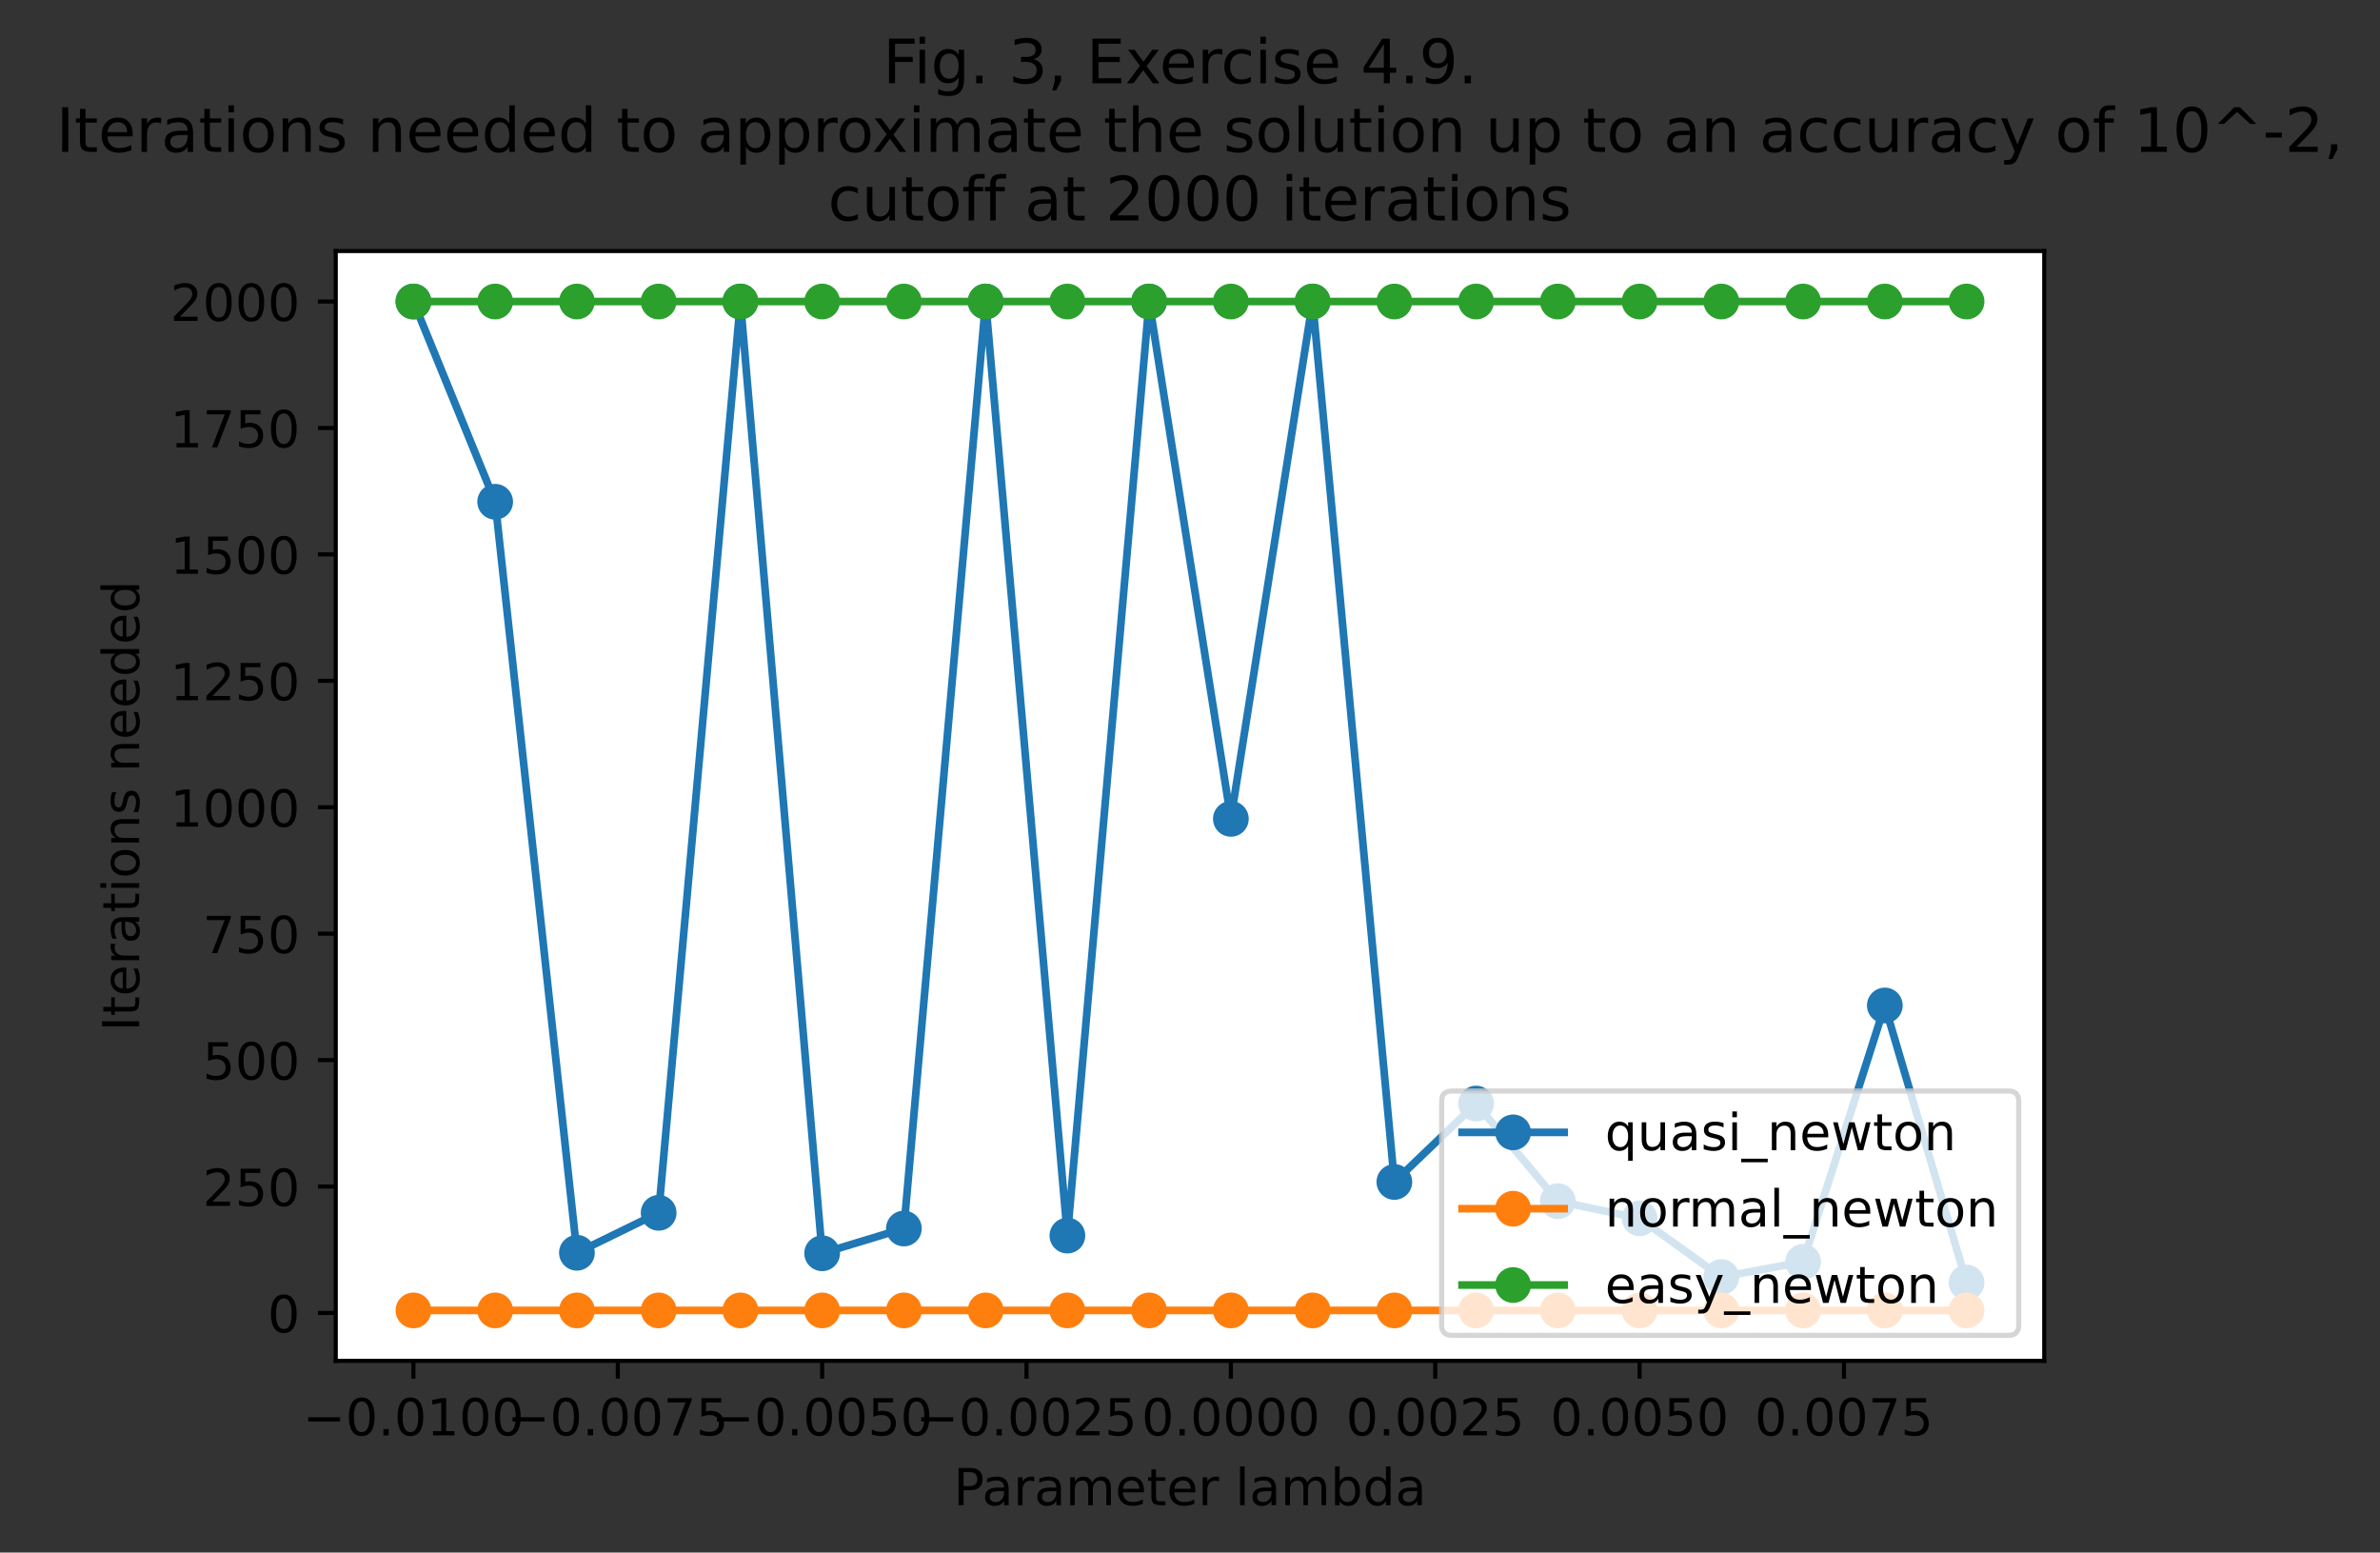 <?xml version="1.0" encoding="utf-8" standalone="no"?>
<!DOCTYPE svg PUBLIC "-//W3C//DTD SVG 1.1//EN"
  "http://www.w3.org/Graphics/SVG/1.1/DTD/svg11.dtd">
<!-- Created with matplotlib (https://matplotlib.org/) -->
<svg height="304.189pt" version="1.1" viewBox="0 0 466.397 304.189" width="466.397pt" xmlns="http://www.w3.org/2000/svg" xmlns:xlink="http://www.w3.org/1999/xlink">
 <rect x="0" y="0" width="466.397" height="304.189" fill="#333333" stroke="none"/>
 <defs>
  <style type="text/css">*{stroke-linecap:butt;stroke-linejoin:round;}</style>
 </defs>
 <g id="figure_1">
  <g id="patch_1">
   <path d="M 0 304.189 
L 466.397 304.189 
L 466.397 0 
L 0 0 
z
" style="fill:none;"/>
  </g>
  <g id="axes_1">
   <g id="patch_2">
    <path d="M 65.798 266.633 
L 400.598 266.633 
L 400.598 49.193 
L 65.798 49.193 
z
" style="fill:#ffffff;"/>
   </g>
   <g id="matplotlib.axis_1">
    <g id="xtick_1">
     <g id="line2d_1">
      <defs>
       <path d="M 0 0 
L 0 3.5 
" id="m5ebb678e8c" style="stroke:#000000;stroke-width:0.8;"/>
      </defs>
      <g>
       <use style="stroke:#000000;stroke-width:0.8;" x="81.017" xlink:href="#m5ebb678e8c" y="266.633"/>
      </g>
     </g>
     <g id="text_1">
      <!-- −0.0100 -->
      <g transform="translate(59.331 281.231)scale(0.1 -0.1)">
       <defs>
        <path d="M 10.594 35.5 
L 73.188 35.5 
L 73.188 27.203 
L 10.594 27.203 
z
" id="DejaVuSans-8722"/>
        <path d="M 31.781 66.406 
Q 24.172 66.406 20.328 58.906 
Q 16.5 51.422 16.5 36.375 
Q 16.5 21.391 20.328 13.891 
Q 24.172 6.391 31.781 6.391 
Q 39.453 6.391 43.281 13.891 
Q 47.125 21.391 47.125 36.375 
Q 47.125 51.422 43.281 58.906 
Q 39.453 66.406 31.781 66.406 
z
M 31.781 74.219 
Q 44.047 74.219 50.516 64.516 
Q 56.984 54.828 56.984 36.375 
Q 56.984 17.969 50.516 8.266 
Q 44.047 -1.422 31.781 -1.422 
Q 19.531 -1.422 13.062 8.266 
Q 6.594 17.969 6.594 36.375 
Q 6.594 54.828 13.062 64.516 
Q 19.531 74.219 31.781 74.219 
z
" id="DejaVuSans-48"/>
        <path d="M 10.688 12.406 
L 21 12.406 
L 21 0 
L 10.688 0 
z
" id="DejaVuSans-46"/>
        <path d="M 12.406 8.297 
L 28.516 8.297 
L 28.516 63.922 
L 10.984 60.406 
L 10.984 69.391 
L 28.422 72.906 
L 38.281 72.906 
L 38.281 8.297 
L 54.391 8.297 
L 54.391 0 
L 12.406 0 
z
" id="DejaVuSans-49"/>
       </defs>
       <use xlink:href="#DejaVuSans-8722"/>
       <use x="83.789" xlink:href="#DejaVuSans-48"/>
       <use x="147.412" xlink:href="#DejaVuSans-46"/>
       <use x="179.199" xlink:href="#DejaVuSans-48"/>
       <use x="242.822" xlink:href="#DejaVuSans-49"/>
       <use x="306.445" xlink:href="#DejaVuSans-48"/>
       <use x="370.068" xlink:href="#DejaVuSans-48"/>
      </g>
     </g>
    </g>
    <g id="xtick_2">
     <g id="line2d_2">
      <g>
       <use style="stroke:#000000;stroke-width:0.8;" x="121.064" xlink:href="#m5ebb678e8c" y="266.633"/>
      </g>
     </g>
     <g id="text_2">
      <!-- −0.0075 -->
      <g transform="translate(99.379 281.231)scale(0.1 -0.1)">
       <defs>
        <path d="M 8.203 72.906 
L 55.078 72.906 
L 55.078 68.703 
L 28.609 0 
L 18.312 0 
L 43.219 64.594 
L 8.203 64.594 
z
" id="DejaVuSans-55"/>
        <path d="M 10.797 72.906 
L 49.516 72.906 
L 49.516 64.594 
L 19.828 64.594 
L 19.828 46.734 
Q 21.969 47.469 24.109 47.828 
Q 26.266 48.188 28.422 48.188 
Q 40.625 48.188 47.75 41.5 
Q 54.891 34.812 54.891 23.391 
Q 54.891 11.625 47.562 5.094 
Q 40.234 -1.422 26.906 -1.422 
Q 22.312 -1.422 17.547 -0.641 
Q 12.797 0.141 7.719 1.703 
L 7.719 11.625 
Q 12.109 9.234 16.797 8.062 
Q 21.484 6.891 26.703 6.891 
Q 35.156 6.891 40.078 11.328 
Q 45.016 15.766 45.016 23.391 
Q 45.016 31 40.078 35.438 
Q 35.156 39.891 26.703 39.891 
Q 22.75 39.891 18.812 39.016 
Q 14.891 38.141 10.797 36.281 
z
" id="DejaVuSans-53"/>
       </defs>
       <use xlink:href="#DejaVuSans-8722"/>
       <use x="83.789" xlink:href="#DejaVuSans-48"/>
       <use x="147.412" xlink:href="#DejaVuSans-46"/>
       <use x="179.199" xlink:href="#DejaVuSans-48"/>
       <use x="242.822" xlink:href="#DejaVuSans-48"/>
       <use x="306.445" xlink:href="#DejaVuSans-55"/>
       <use x="370.068" xlink:href="#DejaVuSans-53"/>
      </g>
     </g>
    </g>
    <g id="xtick_3">
     <g id="line2d_3">
      <g>
       <use style="stroke:#000000;stroke-width:0.8;" x="161.112" xlink:href="#m5ebb678e8c" y="266.633"/>
      </g>
     </g>
     <g id="text_3">
      <!-- −0.0050 -->
      <g transform="translate(139.427 281.231)scale(0.1 -0.1)">
       <use xlink:href="#DejaVuSans-8722"/>
       <use x="83.789" xlink:href="#DejaVuSans-48"/>
       <use x="147.412" xlink:href="#DejaVuSans-46"/>
       <use x="179.199" xlink:href="#DejaVuSans-48"/>
       <use x="242.822" xlink:href="#DejaVuSans-48"/>
       <use x="306.445" xlink:href="#DejaVuSans-53"/>
       <use x="370.068" xlink:href="#DejaVuSans-48"/>
      </g>
     </g>
    </g>
    <g id="xtick_4">
     <g id="line2d_4">
      <g>
       <use style="stroke:#000000;stroke-width:0.8;" x="201.16" xlink:href="#m5ebb678e8c" y="266.633"/>
      </g>
     </g>
     <g id="text_4">
      <!-- −0.0025 -->
      <g transform="translate(179.475 281.231)scale(0.1 -0.1)">
       <defs>
        <path d="M 19.188 8.297 
L 53.609 8.297 
L 53.609 0 
L 7.328 0 
L 7.328 8.297 
Q 12.938 14.109 22.625 23.891 
Q 32.328 33.688 34.812 36.531 
Q 39.547 41.844 41.422 45.531 
Q 43.312 49.219 43.312 52.781 
Q 43.312 58.594 39.234 62.25 
Q 35.156 65.922 28.609 65.922 
Q 23.969 65.922 18.812 64.312 
Q 13.672 62.703 7.812 59.422 
L 7.812 69.391 
Q 13.766 71.781 18.938 73 
Q 24.125 74.219 28.422 74.219 
Q 39.75 74.219 46.484 68.547 
Q 53.219 62.891 53.219 53.422 
Q 53.219 48.922 51.531 44.891 
Q 49.859 40.875 45.406 35.406 
Q 44.188 33.984 37.641 27.219 
Q 31.109 20.453 19.188 8.297 
z
" id="DejaVuSans-50"/>
       </defs>
       <use xlink:href="#DejaVuSans-8722"/>
       <use x="83.789" xlink:href="#DejaVuSans-48"/>
       <use x="147.412" xlink:href="#DejaVuSans-46"/>
       <use x="179.199" xlink:href="#DejaVuSans-48"/>
       <use x="242.822" xlink:href="#DejaVuSans-48"/>
       <use x="306.445" xlink:href="#DejaVuSans-50"/>
       <use x="370.068" xlink:href="#DejaVuSans-53"/>
      </g>
     </g>
    </g>
    <g id="xtick_5">
     <g id="line2d_5">
      <g>
       <use style="stroke:#000000;stroke-width:0.8;" x="241.208" xlink:href="#m5ebb678e8c" y="266.633"/>
      </g>
     </g>
     <g id="text_5">
      <!-- 0.0000 -->
      <g transform="translate(223.713 281.231)scale(0.1 -0.1)">
       <use xlink:href="#DejaVuSans-48"/>
       <use x="63.623" xlink:href="#DejaVuSans-46"/>
       <use x="95.41" xlink:href="#DejaVuSans-48"/>
       <use x="159.033" xlink:href="#DejaVuSans-48"/>
       <use x="222.656" xlink:href="#DejaVuSans-48"/>
       <use x="286.279" xlink:href="#DejaVuSans-48"/>
      </g>
     </g>
    </g>
    <g id="xtick_6">
     <g id="line2d_6">
      <g>
       <use style="stroke:#000000;stroke-width:0.8;" x="281.256" xlink:href="#m5ebb678e8c" y="266.633"/>
      </g>
     </g>
     <g id="text_6">
      <!-- 0.0025 -->
      <g transform="translate(263.761 281.231)scale(0.1 -0.1)">
       <use xlink:href="#DejaVuSans-48"/>
       <use x="63.623" xlink:href="#DejaVuSans-46"/>
       <use x="95.41" xlink:href="#DejaVuSans-48"/>
       <use x="159.033" xlink:href="#DejaVuSans-48"/>
       <use x="222.656" xlink:href="#DejaVuSans-50"/>
       <use x="286.279" xlink:href="#DejaVuSans-53"/>
      </g>
     </g>
    </g>
    <g id="xtick_7">
     <g id="line2d_7">
      <g>
       <use style="stroke:#000000;stroke-width:0.8;" x="321.304" xlink:href="#m5ebb678e8c" y="266.633"/>
      </g>
     </g>
     <g id="text_7">
      <!-- 0.0050 -->
      <g transform="translate(303.808 281.231)scale(0.1 -0.1)">
       <use xlink:href="#DejaVuSans-48"/>
       <use x="63.623" xlink:href="#DejaVuSans-46"/>
       <use x="95.41" xlink:href="#DejaVuSans-48"/>
       <use x="159.033" xlink:href="#DejaVuSans-48"/>
       <use x="222.656" xlink:href="#DejaVuSans-53"/>
       <use x="286.279" xlink:href="#DejaVuSans-48"/>
      </g>
     </g>
    </g>
    <g id="xtick_8">
     <g id="line2d_8">
      <g>
       <use style="stroke:#000000;stroke-width:0.8;" x="361.352" xlink:href="#m5ebb678e8c" y="266.633"/>
      </g>
     </g>
     <g id="text_8">
      <!-- 0.0075 -->
      <g transform="translate(343.856 281.231)scale(0.1 -0.1)">
       <use xlink:href="#DejaVuSans-48"/>
       <use x="63.623" xlink:href="#DejaVuSans-46"/>
       <use x="95.41" xlink:href="#DejaVuSans-48"/>
       <use x="159.033" xlink:href="#DejaVuSans-48"/>
       <use x="222.656" xlink:href="#DejaVuSans-55"/>
       <use x="286.279" xlink:href="#DejaVuSans-53"/>
      </g>
     </g>
    </g>
    <g id="text_9">
     <!-- Parameter lambda -->
     <g transform="translate(186.861 294.909)scale(0.1 -0.1)">
      <defs>
       <path d="M 19.672 64.797 
L 19.672 37.406 
L 32.078 37.406 
Q 38.969 37.406 42.719 40.969 
Q 46.484 44.531 46.484 51.125 
Q 46.484 57.672 42.719 61.234 
Q 38.969 64.797 32.078 64.797 
z
M 9.812 72.906 
L 32.078 72.906 
Q 44.344 72.906 50.609 67.359 
Q 56.891 61.812 56.891 51.125 
Q 56.891 40.328 50.609 34.812 
Q 44.344 29.297 32.078 29.297 
L 19.672 29.297 
L 19.672 0 
L 9.812 0 
z
" id="DejaVuSans-80"/>
       <path d="M 34.281 27.484 
Q 23.391 27.484 19.188 25 
Q 14.984 22.516 14.984 16.5 
Q 14.984 11.719 18.141 8.906 
Q 21.297 6.109 26.703 6.109 
Q 34.188 6.109 38.703 11.406 
Q 43.219 16.703 43.219 25.484 
L 43.219 27.484 
z
M 52.203 31.203 
L 52.203 0 
L 43.219 0 
L 43.219 8.297 
Q 40.141 3.328 35.547 0.953 
Q 30.953 -1.422 24.312 -1.422 
Q 15.922 -1.422 10.953 3.297 
Q 6 8.016 6 15.922 
Q 6 25.141 12.172 29.828 
Q 18.359 34.516 30.609 34.516 
L 43.219 34.516 
L 43.219 35.406 
Q 43.219 41.609 39.141 45 
Q 35.062 48.391 27.688 48.391 
Q 23 48.391 18.547 47.266 
Q 14.109 46.141 10.016 43.891 
L 10.016 52.203 
Q 14.938 54.109 19.578 55.047 
Q 24.219 56 28.609 56 
Q 40.484 56 46.344 49.844 
Q 52.203 43.703 52.203 31.203 
z
" id="DejaVuSans-97"/>
       <path d="M 41.109 46.297 
Q 39.594 47.172 37.812 47.578 
Q 36.031 48 33.891 48 
Q 26.266 48 22.188 43.047 
Q 18.109 38.094 18.109 28.812 
L 18.109 0 
L 9.078 0 
L 9.078 54.688 
L 18.109 54.688 
L 18.109 46.188 
Q 20.953 51.172 25.484 53.578 
Q 30.031 56 36.531 56 
Q 37.453 56 38.578 55.875 
Q 39.703 55.766 41.062 55.516 
z
" id="DejaVuSans-114"/>
       <path d="M 52 44.188 
Q 55.375 50.25 60.062 53.125 
Q 64.75 56 71.094 56 
Q 79.641 56 84.281 50.016 
Q 88.922 44.047 88.922 33.016 
L 88.922 0 
L 79.891 0 
L 79.891 32.719 
Q 79.891 40.578 77.094 44.375 
Q 74.312 48.188 68.609 48.188 
Q 61.625 48.188 57.562 43.547 
Q 53.516 38.922 53.516 30.906 
L 53.516 0 
L 44.484 0 
L 44.484 32.719 
Q 44.484 40.625 41.703 44.406 
Q 38.922 48.188 33.109 48.188 
Q 26.219 48.188 22.156 43.531 
Q 18.109 38.875 18.109 30.906 
L 18.109 0 
L 9.078 0 
L 9.078 54.688 
L 18.109 54.688 
L 18.109 46.188 
Q 21.188 51.219 25.484 53.609 
Q 29.781 56 35.688 56 
Q 41.656 56 45.828 52.969 
Q 50 49.953 52 44.188 
z
" id="DejaVuSans-109"/>
       <path d="M 56.203 29.594 
L 56.203 25.203 
L 14.891 25.203 
Q 15.484 15.922 20.484 11.062 
Q 25.484 6.203 34.422 6.203 
Q 39.594 6.203 44.453 7.469 
Q 49.312 8.734 54.109 11.281 
L 54.109 2.781 
Q 49.266 0.734 44.188 -0.344 
Q 39.109 -1.422 33.891 -1.422 
Q 20.797 -1.422 13.156 6.188 
Q 5.516 13.812 5.516 26.812 
Q 5.516 40.234 12.766 48.109 
Q 20.016 56 32.328 56 
Q 43.359 56 49.781 48.891 
Q 56.203 41.797 56.203 29.594 
z
M 47.219 32.234 
Q 47.125 39.594 43.094 43.984 
Q 39.062 48.391 32.422 48.391 
Q 24.906 48.391 20.391 44.141 
Q 15.875 39.891 15.188 32.172 
z
" id="DejaVuSans-101"/>
       <path d="M 18.312 70.219 
L 18.312 54.688 
L 36.812 54.688 
L 36.812 47.703 
L 18.312 47.703 
L 18.312 18.016 
Q 18.312 11.328 20.141 9.422 
Q 21.969 7.516 27.594 7.516 
L 36.812 7.516 
L 36.812 0 
L 27.594 0 
Q 17.188 0 13.234 3.875 
Q 9.281 7.766 9.281 18.016 
L 9.281 47.703 
L 2.688 47.703 
L 2.688 54.688 
L 9.281 54.688 
L 9.281 70.219 
z
" id="DejaVuSans-116"/>
       <path id="DejaVuSans-32"/>
       <path d="M 9.422 75.984 
L 18.406 75.984 
L 18.406 0 
L 9.422 0 
z
" id="DejaVuSans-108"/>
       <path d="M 48.688 27.297 
Q 48.688 37.203 44.609 42.844 
Q 40.531 48.484 33.406 48.484 
Q 26.266 48.484 22.188 42.844 
Q 18.109 37.203 18.109 27.297 
Q 18.109 17.391 22.188 11.75 
Q 26.266 6.109 33.406 6.109 
Q 40.531 6.109 44.609 11.75 
Q 48.688 17.391 48.688 27.297 
z
M 18.109 46.391 
Q 20.953 51.266 25.266 53.625 
Q 29.594 56 35.594 56 
Q 45.562 56 51.781 48.094 
Q 58.016 40.188 58.016 27.297 
Q 58.016 14.406 51.781 6.484 
Q 45.562 -1.422 35.594 -1.422 
Q 29.594 -1.422 25.266 0.953 
Q 20.953 3.328 18.109 8.203 
L 18.109 0 
L 9.078 0 
L 9.078 75.984 
L 18.109 75.984 
z
" id="DejaVuSans-98"/>
       <path d="M 45.406 46.391 
L 45.406 75.984 
L 54.391 75.984 
L 54.391 0 
L 45.406 0 
L 45.406 8.203 
Q 42.578 3.328 38.25 0.953 
Q 33.938 -1.422 27.875 -1.422 
Q 17.969 -1.422 11.734 6.484 
Q 5.516 14.406 5.516 27.297 
Q 5.516 40.188 11.734 48.094 
Q 17.969 56 27.875 56 
Q 33.938 56 38.25 53.625 
Q 42.578 51.266 45.406 46.391 
z
M 14.797 27.297 
Q 14.797 17.391 18.875 11.75 
Q 22.953 6.109 30.078 6.109 
Q 37.203 6.109 41.297 11.75 
Q 45.406 17.391 45.406 27.297 
Q 45.406 37.203 41.297 42.844 
Q 37.203 48.484 30.078 48.484 
Q 22.953 48.484 18.875 42.844 
Q 14.797 37.203 14.797 27.297 
z
" id="DejaVuSans-100"/>
      </defs>
      <use xlink:href="#DejaVuSans-80"/>
      <use x="55.803" xlink:href="#DejaVuSans-97"/>
      <use x="117.082" xlink:href="#DejaVuSans-114"/>
      <use x="158.195" xlink:href="#DejaVuSans-97"/>
      <use x="219.475" xlink:href="#DejaVuSans-109"/>
      <use x="316.887" xlink:href="#DejaVuSans-101"/>
      <use x="378.41" xlink:href="#DejaVuSans-116"/>
      <use x="417.619" xlink:href="#DejaVuSans-101"/>
      <use x="479.143" xlink:href="#DejaVuSans-114"/>
      <use x="520.256" xlink:href="#DejaVuSans-32"/>
      <use x="552.043" xlink:href="#DejaVuSans-108"/>
      <use x="579.826" xlink:href="#DejaVuSans-97"/>
      <use x="641.105" xlink:href="#DejaVuSans-109"/>
      <use x="738.518" xlink:href="#DejaVuSans-98"/>
      <use x="801.994" xlink:href="#DejaVuSans-100"/>
      <use x="865.471" xlink:href="#DejaVuSans-97"/>
     </g>
    </g>
   </g>
   <g id="matplotlib.axis_2">
    <g id="ytick_1">
     <g id="line2d_9">
      <defs>
       <path d="M 0 0 
L -3.5 0 
" id="mdb46513c33" style="stroke:#000000;stroke-width:0.8;"/>
      </defs>
      <g>
       <use style="stroke:#000000;stroke-width:0.8;" x="65.798" xlink:href="#mdb46513c33" y="257.245"/>
      </g>
     </g>
     <g id="text_10">
      <!-- 0 -->
      <g transform="translate(52.436 261.044)scale(0.1 -0.1)">
       <use xlink:href="#DejaVuSans-48"/>
      </g>
     </g>
    </g>
    <g id="ytick_2">
     <g id="line2d_10">
      <g>
       <use style="stroke:#000000;stroke-width:0.8;" x="65.798" xlink:href="#mdb46513c33" y="232.474"/>
      </g>
     </g>
     <g id="text_11">
      <!-- 250 -->
      <g transform="translate(39.711 236.273)scale(0.1 -0.1)">
       <use xlink:href="#DejaVuSans-50"/>
       <use x="63.623" xlink:href="#DejaVuSans-53"/>
       <use x="127.246" xlink:href="#DejaVuSans-48"/>
      </g>
     </g>
    </g>
    <g id="ytick_3">
     <g id="line2d_11">
      <g>
       <use style="stroke:#000000;stroke-width:0.8;" x="65.798" xlink:href="#mdb46513c33" y="207.703"/>
      </g>
     </g>
     <g id="text_12">
      <!-- 500 -->
      <g transform="translate(39.711 211.502)scale(0.1 -0.1)">
       <use xlink:href="#DejaVuSans-53"/>
       <use x="63.623" xlink:href="#DejaVuSans-48"/>
       <use x="127.246" xlink:href="#DejaVuSans-48"/>
      </g>
     </g>
    </g>
    <g id="ytick_4">
     <g id="line2d_12">
      <g>
       <use style="stroke:#000000;stroke-width:0.8;" x="65.798" xlink:href="#mdb46513c33" y="182.932"/>
      </g>
     </g>
     <g id="text_13">
      <!-- 750 -->
      <g transform="translate(39.711 186.731)scale(0.1 -0.1)">
       <use xlink:href="#DejaVuSans-55"/>
       <use x="63.623" xlink:href="#DejaVuSans-53"/>
       <use x="127.246" xlink:href="#DejaVuSans-48"/>
      </g>
     </g>
    </g>
    <g id="ytick_5">
     <g id="line2d_13">
      <g>
       <use style="stroke:#000000;stroke-width:0.8;" x="65.798" xlink:href="#mdb46513c33" y="158.161"/>
      </g>
     </g>
     <g id="text_14">
      <!-- 1000 -->
      <g transform="translate(33.348 161.96)scale(0.1 -0.1)">
       <use xlink:href="#DejaVuSans-49"/>
       <use x="63.623" xlink:href="#DejaVuSans-48"/>
       <use x="127.246" xlink:href="#DejaVuSans-48"/>
       <use x="190.869" xlink:href="#DejaVuSans-48"/>
      </g>
     </g>
    </g>
    <g id="ytick_6">
     <g id="line2d_14">
      <g>
       <use style="stroke:#000000;stroke-width:0.8;" x="65.798" xlink:href="#mdb46513c33" y="133.39"/>
      </g>
     </g>
     <g id="text_15">
      <!-- 1250 -->
      <g transform="translate(33.348 137.189)scale(0.1 -0.1)">
       <use xlink:href="#DejaVuSans-49"/>
       <use x="63.623" xlink:href="#DejaVuSans-50"/>
       <use x="127.246" xlink:href="#DejaVuSans-53"/>
       <use x="190.869" xlink:href="#DejaVuSans-48"/>
      </g>
     </g>
    </g>
    <g id="ytick_7">
     <g id="line2d_15">
      <g>
       <use style="stroke:#000000;stroke-width:0.8;" x="65.798" xlink:href="#mdb46513c33" y="108.619"/>
      </g>
     </g>
     <g id="text_16">
      <!-- 1500 -->
      <g transform="translate(33.348 112.418)scale(0.1 -0.1)">
       <use xlink:href="#DejaVuSans-49"/>
       <use x="63.623" xlink:href="#DejaVuSans-53"/>
       <use x="127.246" xlink:href="#DejaVuSans-48"/>
       <use x="190.869" xlink:href="#DejaVuSans-48"/>
      </g>
     </g>
    </g>
    <g id="ytick_8">
     <g id="line2d_16">
      <g>
       <use style="stroke:#000000;stroke-width:0.8;" x="65.798" xlink:href="#mdb46513c33" y="83.848"/>
      </g>
     </g>
     <g id="text_17">
      <!-- 1750 -->
      <g transform="translate(33.348 87.647)scale(0.1 -0.1)">
       <use xlink:href="#DejaVuSans-49"/>
       <use x="63.623" xlink:href="#DejaVuSans-55"/>
       <use x="127.246" xlink:href="#DejaVuSans-53"/>
       <use x="190.869" xlink:href="#DejaVuSans-48"/>
      </g>
     </g>
    </g>
    <g id="ytick_9">
     <g id="line2d_17">
      <g>
       <use style="stroke:#000000;stroke-width:0.8;" x="65.798" xlink:href="#mdb46513c33" y="59.077"/>
      </g>
     </g>
     <g id="text_18">
      <!-- 2000 -->
      <g transform="translate(33.348 62.876)scale(0.1 -0.1)">
       <use xlink:href="#DejaVuSans-50"/>
       <use x="63.623" xlink:href="#DejaVuSans-48"/>
       <use x="127.246" xlink:href="#DejaVuSans-48"/>
       <use x="190.869" xlink:href="#DejaVuSans-48"/>
      </g>
     </g>
    </g>
    <g id="text_19">
     <!-- Iterations needed -->
     <g transform="translate(27.269 202.062)rotate(-90)scale(0.1 -0.1)">
      <defs>
       <path d="M 9.812 72.906 
L 19.672 72.906 
L 19.672 0 
L 9.812 0 
z
" id="DejaVuSans-73"/>
       <path d="M 9.422 54.688 
L 18.406 54.688 
L 18.406 0 
L 9.422 0 
z
M 9.422 75.984 
L 18.406 75.984 
L 18.406 64.594 
L 9.422 64.594 
z
" id="DejaVuSans-105"/>
       <path d="M 30.609 48.391 
Q 23.391 48.391 19.188 42.75 
Q 14.984 37.109 14.984 27.297 
Q 14.984 17.484 19.156 11.844 
Q 23.344 6.203 30.609 6.203 
Q 37.797 6.203 41.984 11.859 
Q 46.188 17.531 46.188 27.297 
Q 46.188 37.016 41.984 42.703 
Q 37.797 48.391 30.609 48.391 
z
M 30.609 56 
Q 42.328 56 49.016 48.375 
Q 55.719 40.766 55.719 27.297 
Q 55.719 13.875 49.016 6.219 
Q 42.328 -1.422 30.609 -1.422 
Q 18.844 -1.422 12.172 6.219 
Q 5.516 13.875 5.516 27.297 
Q 5.516 40.766 12.172 48.375 
Q 18.844 56 30.609 56 
z
" id="DejaVuSans-111"/>
       <path d="M 54.891 33.016 
L 54.891 0 
L 45.906 0 
L 45.906 32.719 
Q 45.906 40.484 42.875 44.328 
Q 39.844 48.188 33.797 48.188 
Q 26.516 48.188 22.312 43.547 
Q 18.109 38.922 18.109 30.906 
L 18.109 0 
L 9.078 0 
L 9.078 54.688 
L 18.109 54.688 
L 18.109 46.188 
Q 21.344 51.125 25.703 53.562 
Q 30.078 56 35.797 56 
Q 45.219 56 50.047 50.172 
Q 54.891 44.344 54.891 33.016 
z
" id="DejaVuSans-110"/>
       <path d="M 44.281 53.078 
L 44.281 44.578 
Q 40.484 46.531 36.375 47.5 
Q 32.281 48.484 27.875 48.484 
Q 21.188 48.484 17.844 46.438 
Q 14.5 44.391 14.5 40.281 
Q 14.5 37.156 16.891 35.375 
Q 19.281 33.594 26.516 31.984 
L 29.594 31.297 
Q 39.156 29.25 43.188 25.516 
Q 47.219 21.781 47.219 15.094 
Q 47.219 7.469 41.188 3.016 
Q 35.156 -1.422 24.609 -1.422 
Q 20.219 -1.422 15.453 -0.562 
Q 10.688 0.297 5.422 2 
L 5.422 11.281 
Q 10.406 8.688 15.234 7.391 
Q 20.062 6.109 24.812 6.109 
Q 31.156 6.109 34.562 8.281 
Q 37.984 10.453 37.984 14.406 
Q 37.984 18.062 35.516 20.016 
Q 33.062 21.969 24.703 23.781 
L 21.578 24.516 
Q 13.234 26.266 9.516 29.906 
Q 5.812 33.547 5.812 39.891 
Q 5.812 47.609 11.281 51.797 
Q 16.75 56 26.812 56 
Q 31.781 56 36.172 55.266 
Q 40.578 54.547 44.281 53.078 
z
" id="DejaVuSans-115"/>
      </defs>
      <use xlink:href="#DejaVuSans-73"/>
      <use x="29.492" xlink:href="#DejaVuSans-116"/>
      <use x="68.701" xlink:href="#DejaVuSans-101"/>
      <use x="130.225" xlink:href="#DejaVuSans-114"/>
      <use x="171.338" xlink:href="#DejaVuSans-97"/>
      <use x="232.617" xlink:href="#DejaVuSans-116"/>
      <use x="271.826" xlink:href="#DejaVuSans-105"/>
      <use x="299.609" xlink:href="#DejaVuSans-111"/>
      <use x="360.791" xlink:href="#DejaVuSans-110"/>
      <use x="424.17" xlink:href="#DejaVuSans-115"/>
      <use x="476.27" xlink:href="#DejaVuSans-32"/>
      <use x="508.057" xlink:href="#DejaVuSans-110"/>
      <use x="571.436" xlink:href="#DejaVuSans-101"/>
      <use x="632.959" xlink:href="#DejaVuSans-101"/>
      <use x="694.482" xlink:href="#DejaVuSans-100"/>
      <use x="757.959" xlink:href="#DejaVuSans-101"/>
      <use x="819.482" xlink:href="#DejaVuSans-100"/>
     </g>
    </g>
   </g>
   <g id="line2d_18">
    <path clip-path="url(#pd99edb62b2)" d="M 81.017 59.077 
L 97.036 98.314 
L 113.055 245.454 
L 129.074 237.626 
L 145.093 59.077 
L 161.112 245.553 
L 177.131 240.698 
L 193.151 59.077 
L 209.17 242.085 
L 225.189 59.077 
L 241.208 160.44 
L 257.227 59.077 
L 273.246 231.582 
L 289.265 216.224 
L 305.285 235.347 
L 321.304 238.716 
L 337.323 250.21 
L 353.342 247.237 
L 369.361 197.002 
L 385.38 251.3 
" style="fill:none;stroke:#1f77b4;stroke-linecap:square;stroke-width:1.5;"/>
    <defs>
     <path d="M 0 3 
C 0.796 3 1.559 2.684 2.121 2.121 
C 2.684 1.559 3 0.796 3 0 
C 3 -0.796 2.684 -1.559 2.121 -2.121 
C 1.559 -2.684 0.796 -3 0 -3 
C -0.796 -3 -1.559 -2.684 -2.121 -2.121 
C -2.684 -1.559 -3 -0.796 -3 0 
C -3 0.796 -2.684 1.559 -2.121 2.121 
C -1.559 2.684 -0.796 3 0 3 
z
" id="m1760ae42a8" style="stroke:#1f77b4;"/>
    </defs>
    <g clip-path="url(#pd99edb62b2)">
     <use style="fill:#1f77b4;stroke:#1f77b4;" x="81.017" xlink:href="#m1760ae42a8" y="59.077"/>
     <use style="fill:#1f77b4;stroke:#1f77b4;" x="97.036" xlink:href="#m1760ae42a8" y="98.314"/>
     <use style="fill:#1f77b4;stroke:#1f77b4;" x="113.055" xlink:href="#m1760ae42a8" y="245.454"/>
     <use style="fill:#1f77b4;stroke:#1f77b4;" x="129.074" xlink:href="#m1760ae42a8" y="237.626"/>
     <use style="fill:#1f77b4;stroke:#1f77b4;" x="145.093" xlink:href="#m1760ae42a8" y="59.077"/>
     <use style="fill:#1f77b4;stroke:#1f77b4;" x="161.112" xlink:href="#m1760ae42a8" y="245.553"/>
     <use style="fill:#1f77b4;stroke:#1f77b4;" x="177.131" xlink:href="#m1760ae42a8" y="240.698"/>
     <use style="fill:#1f77b4;stroke:#1f77b4;" x="193.151" xlink:href="#m1760ae42a8" y="59.077"/>
     <use style="fill:#1f77b4;stroke:#1f77b4;" x="209.17" xlink:href="#m1760ae42a8" y="242.085"/>
     <use style="fill:#1f77b4;stroke:#1f77b4;" x="225.189" xlink:href="#m1760ae42a8" y="59.077"/>
     <use style="fill:#1f77b4;stroke:#1f77b4;" x="241.208" xlink:href="#m1760ae42a8" y="160.44"/>
     <use style="fill:#1f77b4;stroke:#1f77b4;" x="257.227" xlink:href="#m1760ae42a8" y="59.077"/>
     <use style="fill:#1f77b4;stroke:#1f77b4;" x="273.246" xlink:href="#m1760ae42a8" y="231.582"/>
     <use style="fill:#1f77b4;stroke:#1f77b4;" x="289.265" xlink:href="#m1760ae42a8" y="216.224"/>
     <use style="fill:#1f77b4;stroke:#1f77b4;" x="305.285" xlink:href="#m1760ae42a8" y="235.347"/>
     <use style="fill:#1f77b4;stroke:#1f77b4;" x="321.304" xlink:href="#m1760ae42a8" y="238.716"/>
     <use style="fill:#1f77b4;stroke:#1f77b4;" x="337.323" xlink:href="#m1760ae42a8" y="250.21"/>
     <use style="fill:#1f77b4;stroke:#1f77b4;" x="353.342" xlink:href="#m1760ae42a8" y="247.237"/>
     <use style="fill:#1f77b4;stroke:#1f77b4;" x="369.361" xlink:href="#m1760ae42a8" y="197.002"/>
     <use style="fill:#1f77b4;stroke:#1f77b4;" x="385.38" xlink:href="#m1760ae42a8" y="251.3"/>
    </g>
   </g>
   <g id="line2d_19">
    <path clip-path="url(#pd99edb62b2)" d="M 81.017 256.749 
L 97.036 256.749 
L 113.055 256.749 
L 129.074 256.749 
L 145.093 256.749 
L 161.112 256.749 
L 177.131 256.749 
L 193.151 256.749 
L 209.17 256.749 
L 225.189 256.749 
L 241.208 256.749 
L 257.227 256.749 
L 273.246 256.749 
L 289.265 256.749 
L 305.285 256.749 
L 321.304 256.749 
L 337.323 256.749 
L 353.342 256.749 
L 369.361 256.749 
L 385.38 256.749 
" style="fill:none;stroke:#ff7f0e;stroke-linecap:square;stroke-width:1.5;"/>
    <defs>
     <path d="M 0 3 
C 0.796 3 1.559 2.684 2.121 2.121 
C 2.684 1.559 3 0.796 3 0 
C 3 -0.796 2.684 -1.559 2.121 -2.121 
C 1.559 -2.684 0.796 -3 0 -3 
C -0.796 -3 -1.559 -2.684 -2.121 -2.121 
C -2.684 -1.559 -3 -0.796 -3 0 
C -3 0.796 -2.684 1.559 -2.121 2.121 
C -1.559 2.684 -0.796 3 0 3 
z
" id="me74f10b7d2" style="stroke:#ff7f0e;"/>
    </defs>
    <g clip-path="url(#pd99edb62b2)">
     <use style="fill:#ff7f0e;stroke:#ff7f0e;" x="81.017" xlink:href="#me74f10b7d2" y="256.749"/>
     <use style="fill:#ff7f0e;stroke:#ff7f0e;" x="97.036" xlink:href="#me74f10b7d2" y="256.749"/>
     <use style="fill:#ff7f0e;stroke:#ff7f0e;" x="113.055" xlink:href="#me74f10b7d2" y="256.749"/>
     <use style="fill:#ff7f0e;stroke:#ff7f0e;" x="129.074" xlink:href="#me74f10b7d2" y="256.749"/>
     <use style="fill:#ff7f0e;stroke:#ff7f0e;" x="145.093" xlink:href="#me74f10b7d2" y="256.749"/>
     <use style="fill:#ff7f0e;stroke:#ff7f0e;" x="161.112" xlink:href="#me74f10b7d2" y="256.749"/>
     <use style="fill:#ff7f0e;stroke:#ff7f0e;" x="177.131" xlink:href="#me74f10b7d2" y="256.749"/>
     <use style="fill:#ff7f0e;stroke:#ff7f0e;" x="193.151" xlink:href="#me74f10b7d2" y="256.749"/>
     <use style="fill:#ff7f0e;stroke:#ff7f0e;" x="209.17" xlink:href="#me74f10b7d2" y="256.749"/>
     <use style="fill:#ff7f0e;stroke:#ff7f0e;" x="225.189" xlink:href="#me74f10b7d2" y="256.749"/>
     <use style="fill:#ff7f0e;stroke:#ff7f0e;" x="241.208" xlink:href="#me74f10b7d2" y="256.749"/>
     <use style="fill:#ff7f0e;stroke:#ff7f0e;" x="257.227" xlink:href="#me74f10b7d2" y="256.749"/>
     <use style="fill:#ff7f0e;stroke:#ff7f0e;" x="273.246" xlink:href="#me74f10b7d2" y="256.749"/>
     <use style="fill:#ff7f0e;stroke:#ff7f0e;" x="289.265" xlink:href="#me74f10b7d2" y="256.749"/>
     <use style="fill:#ff7f0e;stroke:#ff7f0e;" x="305.285" xlink:href="#me74f10b7d2" y="256.749"/>
     <use style="fill:#ff7f0e;stroke:#ff7f0e;" x="321.304" xlink:href="#me74f10b7d2" y="256.749"/>
     <use style="fill:#ff7f0e;stroke:#ff7f0e;" x="337.323" xlink:href="#me74f10b7d2" y="256.749"/>
     <use style="fill:#ff7f0e;stroke:#ff7f0e;" x="353.342" xlink:href="#me74f10b7d2" y="256.749"/>
     <use style="fill:#ff7f0e;stroke:#ff7f0e;" x="369.361" xlink:href="#me74f10b7d2" y="256.749"/>
     <use style="fill:#ff7f0e;stroke:#ff7f0e;" x="385.38" xlink:href="#me74f10b7d2" y="256.749"/>
    </g>
   </g>
   <g id="line2d_20">
    <path clip-path="url(#pd99edb62b2)" d="M 81.017 59.077 
L 97.036 59.077 
L 113.055 59.077 
L 129.074 59.077 
L 145.093 59.077 
L 161.112 59.077 
L 177.131 59.077 
L 193.151 59.077 
L 209.17 59.077 
L 225.189 59.077 
L 241.208 59.077 
L 257.227 59.077 
L 273.246 59.077 
L 289.265 59.077 
L 305.285 59.077 
L 321.304 59.077 
L 337.323 59.077 
L 353.342 59.077 
L 369.361 59.077 
L 385.38 59.077 
" style="fill:none;stroke:#2ca02c;stroke-linecap:square;stroke-width:1.5;"/>
    <defs>
     <path d="M 0 3 
C 0.796 3 1.559 2.684 2.121 2.121 
C 2.684 1.559 3 0.796 3 0 
C 3 -0.796 2.684 -1.559 2.121 -2.121 
C 1.559 -2.684 0.796 -3 0 -3 
C -0.796 -3 -1.559 -2.684 -2.121 -2.121 
C -2.684 -1.559 -3 -0.796 -3 0 
C -3 0.796 -2.684 1.559 -2.121 2.121 
C -1.559 2.684 -0.796 3 0 3 
z
" id="mc091aee876" style="stroke:#2ca02c;"/>
    </defs>
    <g clip-path="url(#pd99edb62b2)">
     <use style="fill:#2ca02c;stroke:#2ca02c;" x="81.017" xlink:href="#mc091aee876" y="59.077"/>
     <use style="fill:#2ca02c;stroke:#2ca02c;" x="97.036" xlink:href="#mc091aee876" y="59.077"/>
     <use style="fill:#2ca02c;stroke:#2ca02c;" x="113.055" xlink:href="#mc091aee876" y="59.077"/>
     <use style="fill:#2ca02c;stroke:#2ca02c;" x="129.074" xlink:href="#mc091aee876" y="59.077"/>
     <use style="fill:#2ca02c;stroke:#2ca02c;" x="145.093" xlink:href="#mc091aee876" y="59.077"/>
     <use style="fill:#2ca02c;stroke:#2ca02c;" x="161.112" xlink:href="#mc091aee876" y="59.077"/>
     <use style="fill:#2ca02c;stroke:#2ca02c;" x="177.131" xlink:href="#mc091aee876" y="59.077"/>
     <use style="fill:#2ca02c;stroke:#2ca02c;" x="193.151" xlink:href="#mc091aee876" y="59.077"/>
     <use style="fill:#2ca02c;stroke:#2ca02c;" x="209.17" xlink:href="#mc091aee876" y="59.077"/>
     <use style="fill:#2ca02c;stroke:#2ca02c;" x="225.189" xlink:href="#mc091aee876" y="59.077"/>
     <use style="fill:#2ca02c;stroke:#2ca02c;" x="241.208" xlink:href="#mc091aee876" y="59.077"/>
     <use style="fill:#2ca02c;stroke:#2ca02c;" x="257.227" xlink:href="#mc091aee876" y="59.077"/>
     <use style="fill:#2ca02c;stroke:#2ca02c;" x="273.246" xlink:href="#mc091aee876" y="59.077"/>
     <use style="fill:#2ca02c;stroke:#2ca02c;" x="289.265" xlink:href="#mc091aee876" y="59.077"/>
     <use style="fill:#2ca02c;stroke:#2ca02c;" x="305.285" xlink:href="#mc091aee876" y="59.077"/>
     <use style="fill:#2ca02c;stroke:#2ca02c;" x="321.304" xlink:href="#mc091aee876" y="59.077"/>
     <use style="fill:#2ca02c;stroke:#2ca02c;" x="337.323" xlink:href="#mc091aee876" y="59.077"/>
     <use style="fill:#2ca02c;stroke:#2ca02c;" x="353.342" xlink:href="#mc091aee876" y="59.077"/>
     <use style="fill:#2ca02c;stroke:#2ca02c;" x="369.361" xlink:href="#mc091aee876" y="59.077"/>
     <use style="fill:#2ca02c;stroke:#2ca02c;" x="385.38" xlink:href="#mc091aee876" y="59.077"/>
    </g>
   </g>
   <g id="patch_3">
    <path d="M 65.798 266.633 
L 65.798 49.193 
" style="fill:none;stroke:#000000;stroke-linecap:square;stroke-linejoin:miter;stroke-width:0.8;"/>
   </g>
   <g id="patch_4">
    <path d="M 400.598 266.633 
L 400.598 49.193 
" style="fill:none;stroke:#000000;stroke-linecap:square;stroke-linejoin:miter;stroke-width:0.8;"/>
   </g>
   <g id="patch_5">
    <path d="M 65.798 266.633 
L 400.598 266.633 
" style="fill:none;stroke:#000000;stroke-linecap:square;stroke-linejoin:miter;stroke-width:0.8;"/>
   </g>
   <g id="patch_6">
    <path d="M 65.798 49.193 
L 400.598 49.193 
" style="fill:none;stroke:#000000;stroke-linecap:square;stroke-linejoin:miter;stroke-width:0.8;"/>
   </g>
   <g id="text_20">
    <!-- Fig. 3, Exercise 4.9.  -->
    <g transform="translate(173.037 16.318)scale(0.12 -0.12)">
     <defs>
      <path d="M 9.812 72.906 
L 51.703 72.906 
L 51.703 64.594 
L 19.672 64.594 
L 19.672 43.109 
L 48.578 43.109 
L 48.578 34.812 
L 19.672 34.812 
L 19.672 0 
L 9.812 0 
z
" id="DejaVuSans-70"/>
      <path d="M 45.406 27.984 
Q 45.406 37.75 41.375 43.109 
Q 37.359 48.484 30.078 48.484 
Q 22.859 48.484 18.828 43.109 
Q 14.797 37.75 14.797 27.984 
Q 14.797 18.266 18.828 12.891 
Q 22.859 7.516 30.078 7.516 
Q 37.359 7.516 41.375 12.891 
Q 45.406 18.266 45.406 27.984 
z
M 54.391 6.781 
Q 54.391 -7.172 48.188 -13.984 
Q 42 -20.797 29.203 -20.797 
Q 24.469 -20.797 20.266 -20.094 
Q 16.062 -19.391 12.109 -17.922 
L 12.109 -9.188 
Q 16.062 -11.328 19.922 -12.344 
Q 23.781 -13.375 27.781 -13.375 
Q 36.625 -13.375 41.016 -8.766 
Q 45.406 -4.156 45.406 5.172 
L 45.406 9.625 
Q 42.625 4.781 38.281 2.391 
Q 33.938 0 27.875 0 
Q 17.828 0 11.672 7.656 
Q 5.516 15.328 5.516 27.984 
Q 5.516 40.672 11.672 48.328 
Q 17.828 56 27.875 56 
Q 33.938 56 38.281 53.609 
Q 42.625 51.219 45.406 46.391 
L 45.406 54.688 
L 54.391 54.688 
z
" id="DejaVuSans-103"/>
      <path d="M 40.578 39.312 
Q 47.656 37.797 51.625 33 
Q 55.609 28.219 55.609 21.188 
Q 55.609 10.406 48.188 4.484 
Q 40.766 -1.422 27.094 -1.422 
Q 22.516 -1.422 17.656 -0.516 
Q 12.797 0.391 7.625 2.203 
L 7.625 11.719 
Q 11.719 9.328 16.594 8.109 
Q 21.484 6.891 26.812 6.891 
Q 36.078 6.891 40.938 10.547 
Q 45.797 14.203 45.797 21.188 
Q 45.797 27.641 41.281 31.266 
Q 36.766 34.906 28.719 34.906 
L 20.219 34.906 
L 20.219 43.016 
L 29.109 43.016 
Q 36.375 43.016 40.234 45.922 
Q 44.094 48.828 44.094 54.297 
Q 44.094 59.906 40.109 62.906 
Q 36.141 65.922 28.719 65.922 
Q 24.656 65.922 20.016 65.031 
Q 15.375 64.156 9.812 62.312 
L 9.812 71.094 
Q 15.438 72.656 20.344 73.438 
Q 25.25 74.219 29.594 74.219 
Q 40.828 74.219 47.359 69.109 
Q 53.906 64.016 53.906 55.328 
Q 53.906 49.266 50.438 45.094 
Q 46.969 40.922 40.578 39.312 
z
" id="DejaVuSans-51"/>
      <path d="M 11.719 12.406 
L 22.016 12.406 
L 22.016 4 
L 14.016 -11.625 
L 7.719 -11.625 
L 11.719 4 
z
" id="DejaVuSans-44"/>
      <path d="M 9.812 72.906 
L 55.906 72.906 
L 55.906 64.594 
L 19.672 64.594 
L 19.672 43.016 
L 54.391 43.016 
L 54.391 34.719 
L 19.672 34.719 
L 19.672 8.297 
L 56.781 8.297 
L 56.781 0 
L 9.812 0 
z
" id="DejaVuSans-69"/>
      <path d="M 54.891 54.688 
L 35.109 28.078 
L 55.906 0 
L 45.312 0 
L 29.391 21.484 
L 13.484 0 
L 2.875 0 
L 24.125 28.609 
L 4.688 54.688 
L 15.281 54.688 
L 29.781 35.203 
L 44.281 54.688 
z
" id="DejaVuSans-120"/>
      <path d="M 48.781 52.594 
L 48.781 44.188 
Q 44.969 46.297 41.141 47.344 
Q 37.312 48.391 33.406 48.391 
Q 24.656 48.391 19.812 42.844 
Q 14.984 37.312 14.984 27.297 
Q 14.984 17.281 19.812 11.734 
Q 24.656 6.203 33.406 6.203 
Q 37.312 6.203 41.141 7.25 
Q 44.969 8.297 48.781 10.406 
L 48.781 2.094 
Q 45.016 0.344 40.984 -0.531 
Q 36.969 -1.422 32.422 -1.422 
Q 20.062 -1.422 12.781 6.344 
Q 5.516 14.109 5.516 27.297 
Q 5.516 40.672 12.859 48.328 
Q 20.219 56 33.016 56 
Q 37.156 56 41.109 55.141 
Q 45.062 54.297 48.781 52.594 
z
" id="DejaVuSans-99"/>
      <path d="M 37.797 64.312 
L 12.891 25.391 
L 37.797 25.391 
z
M 35.203 72.906 
L 47.609 72.906 
L 47.609 25.391 
L 58.016 25.391 
L 58.016 17.188 
L 47.609 17.188 
L 47.609 0 
L 37.797 0 
L 37.797 17.188 
L 4.891 17.188 
L 4.891 26.703 
z
" id="DejaVuSans-52"/>
      <path d="M 10.984 1.516 
L 10.984 10.5 
Q 14.703 8.734 18.5 7.812 
Q 22.312 6.891 25.984 6.891 
Q 35.75 6.891 40.891 13.453 
Q 46.047 20.016 46.781 33.406 
Q 43.953 29.203 39.594 26.953 
Q 35.25 24.703 29.984 24.703 
Q 19.047 24.703 12.672 31.312 
Q 6.297 37.938 6.297 49.422 
Q 6.297 60.641 12.938 67.422 
Q 19.578 74.219 30.609 74.219 
Q 43.266 74.219 49.922 64.516 
Q 56.594 54.828 56.594 36.375 
Q 56.594 19.141 48.406 8.859 
Q 40.234 -1.422 26.422 -1.422 
Q 22.703 -1.422 18.891 -0.688 
Q 15.094 0.047 10.984 1.516 
z
M 30.609 32.422 
Q 37.25 32.422 41.125 36.953 
Q 45.016 41.5 45.016 49.422 
Q 45.016 57.281 41.125 61.844 
Q 37.25 66.406 30.609 66.406 
Q 23.969 66.406 20.094 61.844 
Q 16.219 57.281 16.219 49.422 
Q 16.219 41.5 20.094 36.953 
Q 23.969 32.422 30.609 32.422 
z
" id="DejaVuSans-57"/>
     </defs>
     <use xlink:href="#DejaVuSans-70"/>
     <use x="50.27" xlink:href="#DejaVuSans-105"/>
     <use x="78.053" xlink:href="#DejaVuSans-103"/>
     <use x="141.529" xlink:href="#DejaVuSans-46"/>
     <use x="173.316" xlink:href="#DejaVuSans-32"/>
     <use x="205.104" xlink:href="#DejaVuSans-51"/>
     <use x="268.727" xlink:href="#DejaVuSans-44"/>
     <use x="300.514" xlink:href="#DejaVuSans-32"/>
     <use x="332.301" xlink:href="#DejaVuSans-69"/>
     <use x="395.484" xlink:href="#DejaVuSans-120"/>
     <use x="451.539" xlink:href="#DejaVuSans-101"/>
     <use x="513.062" xlink:href="#DejaVuSans-114"/>
     <use x="551.926" xlink:href="#DejaVuSans-99"/>
     <use x="606.906" xlink:href="#DejaVuSans-105"/>
     <use x="634.689" xlink:href="#DejaVuSans-115"/>
     <use x="686.789" xlink:href="#DejaVuSans-101"/>
     <use x="748.312" xlink:href="#DejaVuSans-32"/>
     <use x="780.1" xlink:href="#DejaVuSans-52"/>
     <use x="843.723" xlink:href="#DejaVuSans-46"/>
     <use x="875.51" xlink:href="#DejaVuSans-57"/>
     <use x="939.133" xlink:href="#DejaVuSans-46"/>
     <use x="970.92" xlink:href="#DejaVuSans-32"/>
    </g>
    <!--  Iterations needed to approximate the solution up to an accuracy of 10^-2, -->
    <g transform="translate(7.2 29.756)scale(0.12 -0.12)">
     <defs>
      <path d="M 18.109 8.203 
L 18.109 -20.797 
L 9.078 -20.797 
L 9.078 54.688 
L 18.109 54.688 
L 18.109 46.391 
Q 20.953 51.266 25.266 53.625 
Q 29.594 56 35.594 56 
Q 45.562 56 51.781 48.094 
Q 58.016 40.188 58.016 27.297 
Q 58.016 14.406 51.781 6.484 
Q 45.562 -1.422 35.594 -1.422 
Q 29.594 -1.422 25.266 0.953 
Q 20.953 3.328 18.109 8.203 
z
M 48.688 27.297 
Q 48.688 37.203 44.609 42.844 
Q 40.531 48.484 33.406 48.484 
Q 26.266 48.484 22.188 42.844 
Q 18.109 37.203 18.109 27.297 
Q 18.109 17.391 22.188 11.75 
Q 26.266 6.109 33.406 6.109 
Q 40.531 6.109 44.609 11.75 
Q 48.688 17.391 48.688 27.297 
z
" id="DejaVuSans-112"/>
      <path d="M 54.891 33.016 
L 54.891 0 
L 45.906 0 
L 45.906 32.719 
Q 45.906 40.484 42.875 44.328 
Q 39.844 48.188 33.797 48.188 
Q 26.516 48.188 22.312 43.547 
Q 18.109 38.922 18.109 30.906 
L 18.109 0 
L 9.078 0 
L 9.078 75.984 
L 18.109 75.984 
L 18.109 46.188 
Q 21.344 51.125 25.703 53.562 
Q 30.078 56 35.797 56 
Q 45.219 56 50.047 50.172 
Q 54.891 44.344 54.891 33.016 
z
" id="DejaVuSans-104"/>
      <path d="M 8.5 21.578 
L 8.5 54.688 
L 17.484 54.688 
L 17.484 21.922 
Q 17.484 14.156 20.5 10.266 
Q 23.531 6.391 29.594 6.391 
Q 36.859 6.391 41.078 11.031 
Q 45.312 15.672 45.312 23.688 
L 45.312 54.688 
L 54.297 54.688 
L 54.297 0 
L 45.312 0 
L 45.312 8.406 
Q 42.047 3.422 37.719 1 
Q 33.406 -1.422 27.688 -1.422 
Q 18.266 -1.422 13.375 4.438 
Q 8.5 10.297 8.5 21.578 
z
M 31.109 56 
z
" id="DejaVuSans-117"/>
      <path d="M 32.172 -5.078 
Q 28.375 -14.844 24.75 -17.812 
Q 21.141 -20.797 15.094 -20.797 
L 7.906 -20.797 
L 7.906 -13.281 
L 13.188 -13.281 
Q 16.891 -13.281 18.938 -11.516 
Q 21 -9.766 23.484 -3.219 
L 25.094 0.875 
L 2.984 54.688 
L 12.5 54.688 
L 29.594 11.922 
L 46.688 54.688 
L 56.203 54.688 
z
" id="DejaVuSans-121"/>
      <path d="M 37.109 75.984 
L 37.109 68.5 
L 28.516 68.5 
Q 23.688 68.5 21.797 66.547 
Q 19.922 64.594 19.922 59.516 
L 19.922 54.688 
L 34.719 54.688 
L 34.719 47.703 
L 19.922 47.703 
L 19.922 0 
L 10.891 0 
L 10.891 47.703 
L 2.297 47.703 
L 2.297 54.688 
L 10.891 54.688 
L 10.891 58.5 
Q 10.891 67.625 15.141 71.797 
Q 19.391 75.984 28.609 75.984 
z
" id="DejaVuSans-102"/>
      <path d="M 46.688 72.906 
L 73.188 45.703 
L 63.375 45.703 
L 41.891 64.984 
L 20.406 45.703 
L 10.594 45.703 
L 37.109 72.906 
z
" id="DejaVuSans-94"/>
      <path d="M 4.891 31.391 
L 31.203 31.391 
L 31.203 23.391 
L 4.891 23.391 
z
" id="DejaVuSans-45"/>
     </defs>
     <use xlink:href="#DejaVuSans-32"/>
     <use x="31.787" xlink:href="#DejaVuSans-73"/>
     <use x="61.279" xlink:href="#DejaVuSans-116"/>
     <use x="100.488" xlink:href="#DejaVuSans-101"/>
     <use x="162.012" xlink:href="#DejaVuSans-114"/>
     <use x="203.125" xlink:href="#DejaVuSans-97"/>
     <use x="264.404" xlink:href="#DejaVuSans-116"/>
     <use x="303.613" xlink:href="#DejaVuSans-105"/>
     <use x="331.396" xlink:href="#DejaVuSans-111"/>
     <use x="392.578" xlink:href="#DejaVuSans-110"/>
     <use x="455.957" xlink:href="#DejaVuSans-115"/>
     <use x="508.057" xlink:href="#DejaVuSans-32"/>
     <use x="539.844" xlink:href="#DejaVuSans-110"/>
     <use x="603.223" xlink:href="#DejaVuSans-101"/>
     <use x="664.746" xlink:href="#DejaVuSans-101"/>
     <use x="726.27" xlink:href="#DejaVuSans-100"/>
     <use x="789.746" xlink:href="#DejaVuSans-101"/>
     <use x="851.27" xlink:href="#DejaVuSans-100"/>
     <use x="914.746" xlink:href="#DejaVuSans-32"/>
     <use x="946.533" xlink:href="#DejaVuSans-116"/>
     <use x="985.742" xlink:href="#DejaVuSans-111"/>
     <use x="1046.924" xlink:href="#DejaVuSans-32"/>
     <use x="1078.711" xlink:href="#DejaVuSans-97"/>
     <use x="1139.99" xlink:href="#DejaVuSans-112"/>
     <use x="1203.467" xlink:href="#DejaVuSans-112"/>
     <use x="1266.943" xlink:href="#DejaVuSans-114"/>
     <use x="1305.807" xlink:href="#DejaVuSans-111"/>
     <use x="1363.863" xlink:href="#DejaVuSans-120"/>
     <use x="1423.043" xlink:href="#DejaVuSans-105"/>
     <use x="1450.826" xlink:href="#DejaVuSans-109"/>
     <use x="1548.238" xlink:href="#DejaVuSans-97"/>
     <use x="1609.518" xlink:href="#DejaVuSans-116"/>
     <use x="1648.727" xlink:href="#DejaVuSans-101"/>
     <use x="1710.25" xlink:href="#DejaVuSans-32"/>
     <use x="1742.037" xlink:href="#DejaVuSans-116"/>
     <use x="1781.246" xlink:href="#DejaVuSans-104"/>
     <use x="1844.625" xlink:href="#DejaVuSans-101"/>
     <use x="1906.148" xlink:href="#DejaVuSans-32"/>
     <use x="1937.936" xlink:href="#DejaVuSans-115"/>
     <use x="1990.035" xlink:href="#DejaVuSans-111"/>
     <use x="2051.217" xlink:href="#DejaVuSans-108"/>
     <use x="2079" xlink:href="#DejaVuSans-117"/>
     <use x="2142.379" xlink:href="#DejaVuSans-116"/>
     <use x="2181.588" xlink:href="#DejaVuSans-105"/>
     <use x="2209.371" xlink:href="#DejaVuSans-111"/>
     <use x="2270.553" xlink:href="#DejaVuSans-110"/>
     <use x="2333.932" xlink:href="#DejaVuSans-32"/>
     <use x="2365.719" xlink:href="#DejaVuSans-117"/>
     <use x="2429.098" xlink:href="#DejaVuSans-112"/>
     <use x="2492.574" xlink:href="#DejaVuSans-32"/>
     <use x="2524.361" xlink:href="#DejaVuSans-116"/>
     <use x="2563.57" xlink:href="#DejaVuSans-111"/>
     <use x="2624.752" xlink:href="#DejaVuSans-32"/>
     <use x="2656.539" xlink:href="#DejaVuSans-97"/>
     <use x="2717.818" xlink:href="#DejaVuSans-110"/>
     <use x="2781.197" xlink:href="#DejaVuSans-32"/>
     <use x="2812.984" xlink:href="#DejaVuSans-97"/>
     <use x="2874.264" xlink:href="#DejaVuSans-99"/>
     <use x="2929.244" xlink:href="#DejaVuSans-99"/>
     <use x="2984.225" xlink:href="#DejaVuSans-117"/>
     <use x="3047.604" xlink:href="#DejaVuSans-114"/>
     <use x="3088.717" xlink:href="#DejaVuSans-97"/>
     <use x="3149.996" xlink:href="#DejaVuSans-99"/>
     <use x="3204.977" xlink:href="#DejaVuSans-121"/>
     <use x="3264.156" xlink:href="#DejaVuSans-32"/>
     <use x="3295.943" xlink:href="#DejaVuSans-111"/>
     <use x="3357.125" xlink:href="#DejaVuSans-102"/>
     <use x="3392.33" xlink:href="#DejaVuSans-32"/>
     <use x="3424.117" xlink:href="#DejaVuSans-49"/>
     <use x="3487.74" xlink:href="#DejaVuSans-48"/>
     <use x="3551.363" xlink:href="#DejaVuSans-94"/>
     <use x="3635.152" xlink:href="#DejaVuSans-45"/>
     <use x="3671.236" xlink:href="#DejaVuSans-50"/>
     <use x="3734.859" xlink:href="#DejaVuSans-44"/>
    </g>
    <!--  cutoff at 2000 iterations -->
    <g transform="translate(158.45 43.193)scale(0.12 -0.12)">
     <use xlink:href="#DejaVuSans-32"/>
     <use x="31.787" xlink:href="#DejaVuSans-99"/>
     <use x="86.768" xlink:href="#DejaVuSans-117"/>
     <use x="150.146" xlink:href="#DejaVuSans-116"/>
     <use x="189.355" xlink:href="#DejaVuSans-111"/>
     <use x="250.537" xlink:href="#DejaVuSans-102"/>
     <use x="285.742" xlink:href="#DejaVuSans-102"/>
     <use x="320.947" xlink:href="#DejaVuSans-32"/>
     <use x="352.734" xlink:href="#DejaVuSans-97"/>
     <use x="414.014" xlink:href="#DejaVuSans-116"/>
     <use x="453.223" xlink:href="#DejaVuSans-32"/>
     <use x="485.01" xlink:href="#DejaVuSans-50"/>
     <use x="548.633" xlink:href="#DejaVuSans-48"/>
     <use x="612.256" xlink:href="#DejaVuSans-48"/>
     <use x="675.879" xlink:href="#DejaVuSans-48"/>
     <use x="739.502" xlink:href="#DejaVuSans-32"/>
     <use x="771.289" xlink:href="#DejaVuSans-105"/>
     <use x="799.072" xlink:href="#DejaVuSans-116"/>
     <use x="838.281" xlink:href="#DejaVuSans-101"/>
     <use x="899.805" xlink:href="#DejaVuSans-114"/>
     <use x="940.918" xlink:href="#DejaVuSans-97"/>
     <use x="1002.197" xlink:href="#DejaVuSans-116"/>
     <use x="1041.406" xlink:href="#DejaVuSans-105"/>
     <use x="1069.189" xlink:href="#DejaVuSans-111"/>
     <use x="1130.371" xlink:href="#DejaVuSans-110"/>
     <use x="1193.75" xlink:href="#DejaVuSans-115"/>
    </g>
   </g>
   <g id="legend_1">
    <g id="patch_7">
     <path d="M 284.514 261.633 
L 393.598 261.633 
Q 395.598 261.633 395.598 259.633 
L 395.598 215.764 
Q 395.598 213.764 393.598 213.764 
L 284.514 213.764 
Q 282.514 213.764 282.514 215.764 
L 282.514 259.633 
Q 282.514 261.633 284.514 261.633 
z
" style="fill:#ffffff;opacity:0.8;stroke:#cccccc;stroke-linejoin:miter;"/>
    </g>
    <g id="line2d_21">
     <path d="M 286.514 221.863 
L 306.514 221.863 
" style="fill:none;stroke:#1f77b4;stroke-linecap:square;stroke-width:1.5;"/>
    </g>
    <g id="line2d_22">
     <g>
      <use style="fill:#1f77b4;stroke:#1f77b4;" x="296.514" xlink:href="#m1760ae42a8" y="221.863"/>
     </g>
    </g>
    <g id="text_21">
     <!-- quasi_newton -->
     <g transform="translate(314.514 225.363)scale(0.1 -0.1)">
      <defs>
       <path d="M 14.797 27.297 
Q 14.797 17.391 18.875 11.75 
Q 22.953 6.109 30.078 6.109 
Q 37.203 6.109 41.297 11.75 
Q 45.406 17.391 45.406 27.297 
Q 45.406 37.203 41.297 42.844 
Q 37.203 48.484 30.078 48.484 
Q 22.953 48.484 18.875 42.844 
Q 14.797 37.203 14.797 27.297 
z
M 45.406 8.203 
Q 42.578 3.328 38.25 0.953 
Q 33.938 -1.422 27.875 -1.422 
Q 17.969 -1.422 11.734 6.484 
Q 5.516 14.406 5.516 27.297 
Q 5.516 40.188 11.734 48.094 
Q 17.969 56 27.875 56 
Q 33.938 56 38.25 53.625 
Q 42.578 51.266 45.406 46.391 
L 45.406 54.688 
L 54.391 54.688 
L 54.391 -20.797 
L 45.406 -20.797 
z
" id="DejaVuSans-113"/>
       <path d="M 50.984 -16.609 
L 50.984 -23.578 
L -0.984 -23.578 
L -0.984 -16.609 
z
" id="DejaVuSans-95"/>
       <path d="M 4.203 54.688 
L 13.188 54.688 
L 24.422 12.016 
L 35.594 54.688 
L 46.188 54.688 
L 57.422 12.016 
L 68.609 54.688 
L 77.594 54.688 
L 63.281 0 
L 52.688 0 
L 40.922 44.828 
L 29.109 0 
L 18.5 0 
z
" id="DejaVuSans-119"/>
      </defs>
      <use xlink:href="#DejaVuSans-113"/>
      <use x="63.477" xlink:href="#DejaVuSans-117"/>
      <use x="126.855" xlink:href="#DejaVuSans-97"/>
      <use x="188.135" xlink:href="#DejaVuSans-115"/>
      <use x="240.234" xlink:href="#DejaVuSans-105"/>
      <use x="268.018" xlink:href="#DejaVuSans-95"/>
      <use x="318.018" xlink:href="#DejaVuSans-110"/>
      <use x="381.396" xlink:href="#DejaVuSans-101"/>
      <use x="442.92" xlink:href="#DejaVuSans-119"/>
      <use x="524.707" xlink:href="#DejaVuSans-116"/>
      <use x="563.916" xlink:href="#DejaVuSans-111"/>
      <use x="625.098" xlink:href="#DejaVuSans-110"/>
     </g>
    </g>
    <g id="line2d_23">
     <path d="M 286.514 236.819 
L 306.514 236.819 
" style="fill:none;stroke:#ff7f0e;stroke-linecap:square;stroke-width:1.5;"/>
    </g>
    <g id="line2d_24">
     <g>
      <use style="fill:#ff7f0e;stroke:#ff7f0e;" x="296.514" xlink:href="#me74f10b7d2" y="236.819"/>
     </g>
    </g>
    <g id="text_22">
     <!-- normal_newton -->
     <g transform="translate(314.514 240.319)scale(0.1 -0.1)">
      <use xlink:href="#DejaVuSans-110"/>
      <use x="63.379" xlink:href="#DejaVuSans-111"/>
      <use x="124.561" xlink:href="#DejaVuSans-114"/>
      <use x="163.924" xlink:href="#DejaVuSans-109"/>
      <use x="261.336" xlink:href="#DejaVuSans-97"/>
      <use x="322.615" xlink:href="#DejaVuSans-108"/>
      <use x="350.398" xlink:href="#DejaVuSans-95"/>
      <use x="400.398" xlink:href="#DejaVuSans-110"/>
      <use x="463.777" xlink:href="#DejaVuSans-101"/>
      <use x="525.301" xlink:href="#DejaVuSans-119"/>
      <use x="607.088" xlink:href="#DejaVuSans-116"/>
      <use x="646.297" xlink:href="#DejaVuSans-111"/>
      <use x="707.479" xlink:href="#DejaVuSans-110"/>
     </g>
    </g>
    <g id="line2d_25">
     <path d="M 286.514 251.775 
L 306.514 251.775 
" style="fill:none;stroke:#2ca02c;stroke-linecap:square;stroke-width:1.5;"/>
    </g>
    <g id="line2d_26">
     <g>
      <use style="fill:#2ca02c;stroke:#2ca02c;" x="296.514" xlink:href="#mc091aee876" y="251.775"/>
     </g>
    </g>
    <g id="text_23">
     <!-- easy_newton -->
     <g transform="translate(314.514 255.275)scale(0.1 -0.1)">
      <use xlink:href="#DejaVuSans-101"/>
      <use x="61.523" xlink:href="#DejaVuSans-97"/>
      <use x="122.803" xlink:href="#DejaVuSans-115"/>
      <use x="174.902" xlink:href="#DejaVuSans-121"/>
      <use x="234.082" xlink:href="#DejaVuSans-95"/>
      <use x="284.082" xlink:href="#DejaVuSans-110"/>
      <use x="347.461" xlink:href="#DejaVuSans-101"/>
      <use x="408.984" xlink:href="#DejaVuSans-119"/>
      <use x="490.771" xlink:href="#DejaVuSans-116"/>
      <use x="529.98" xlink:href="#DejaVuSans-111"/>
      <use x="591.162" xlink:href="#DejaVuSans-110"/>
     </g>
    </g>
   </g>
  </g>
 </g>
 <defs>
  <clipPath id="pd99edb62b2">
   <rect height="217.44" width="334.8" x="65.798" y="49.193"/>
  </clipPath>
 </defs>
</svg>
